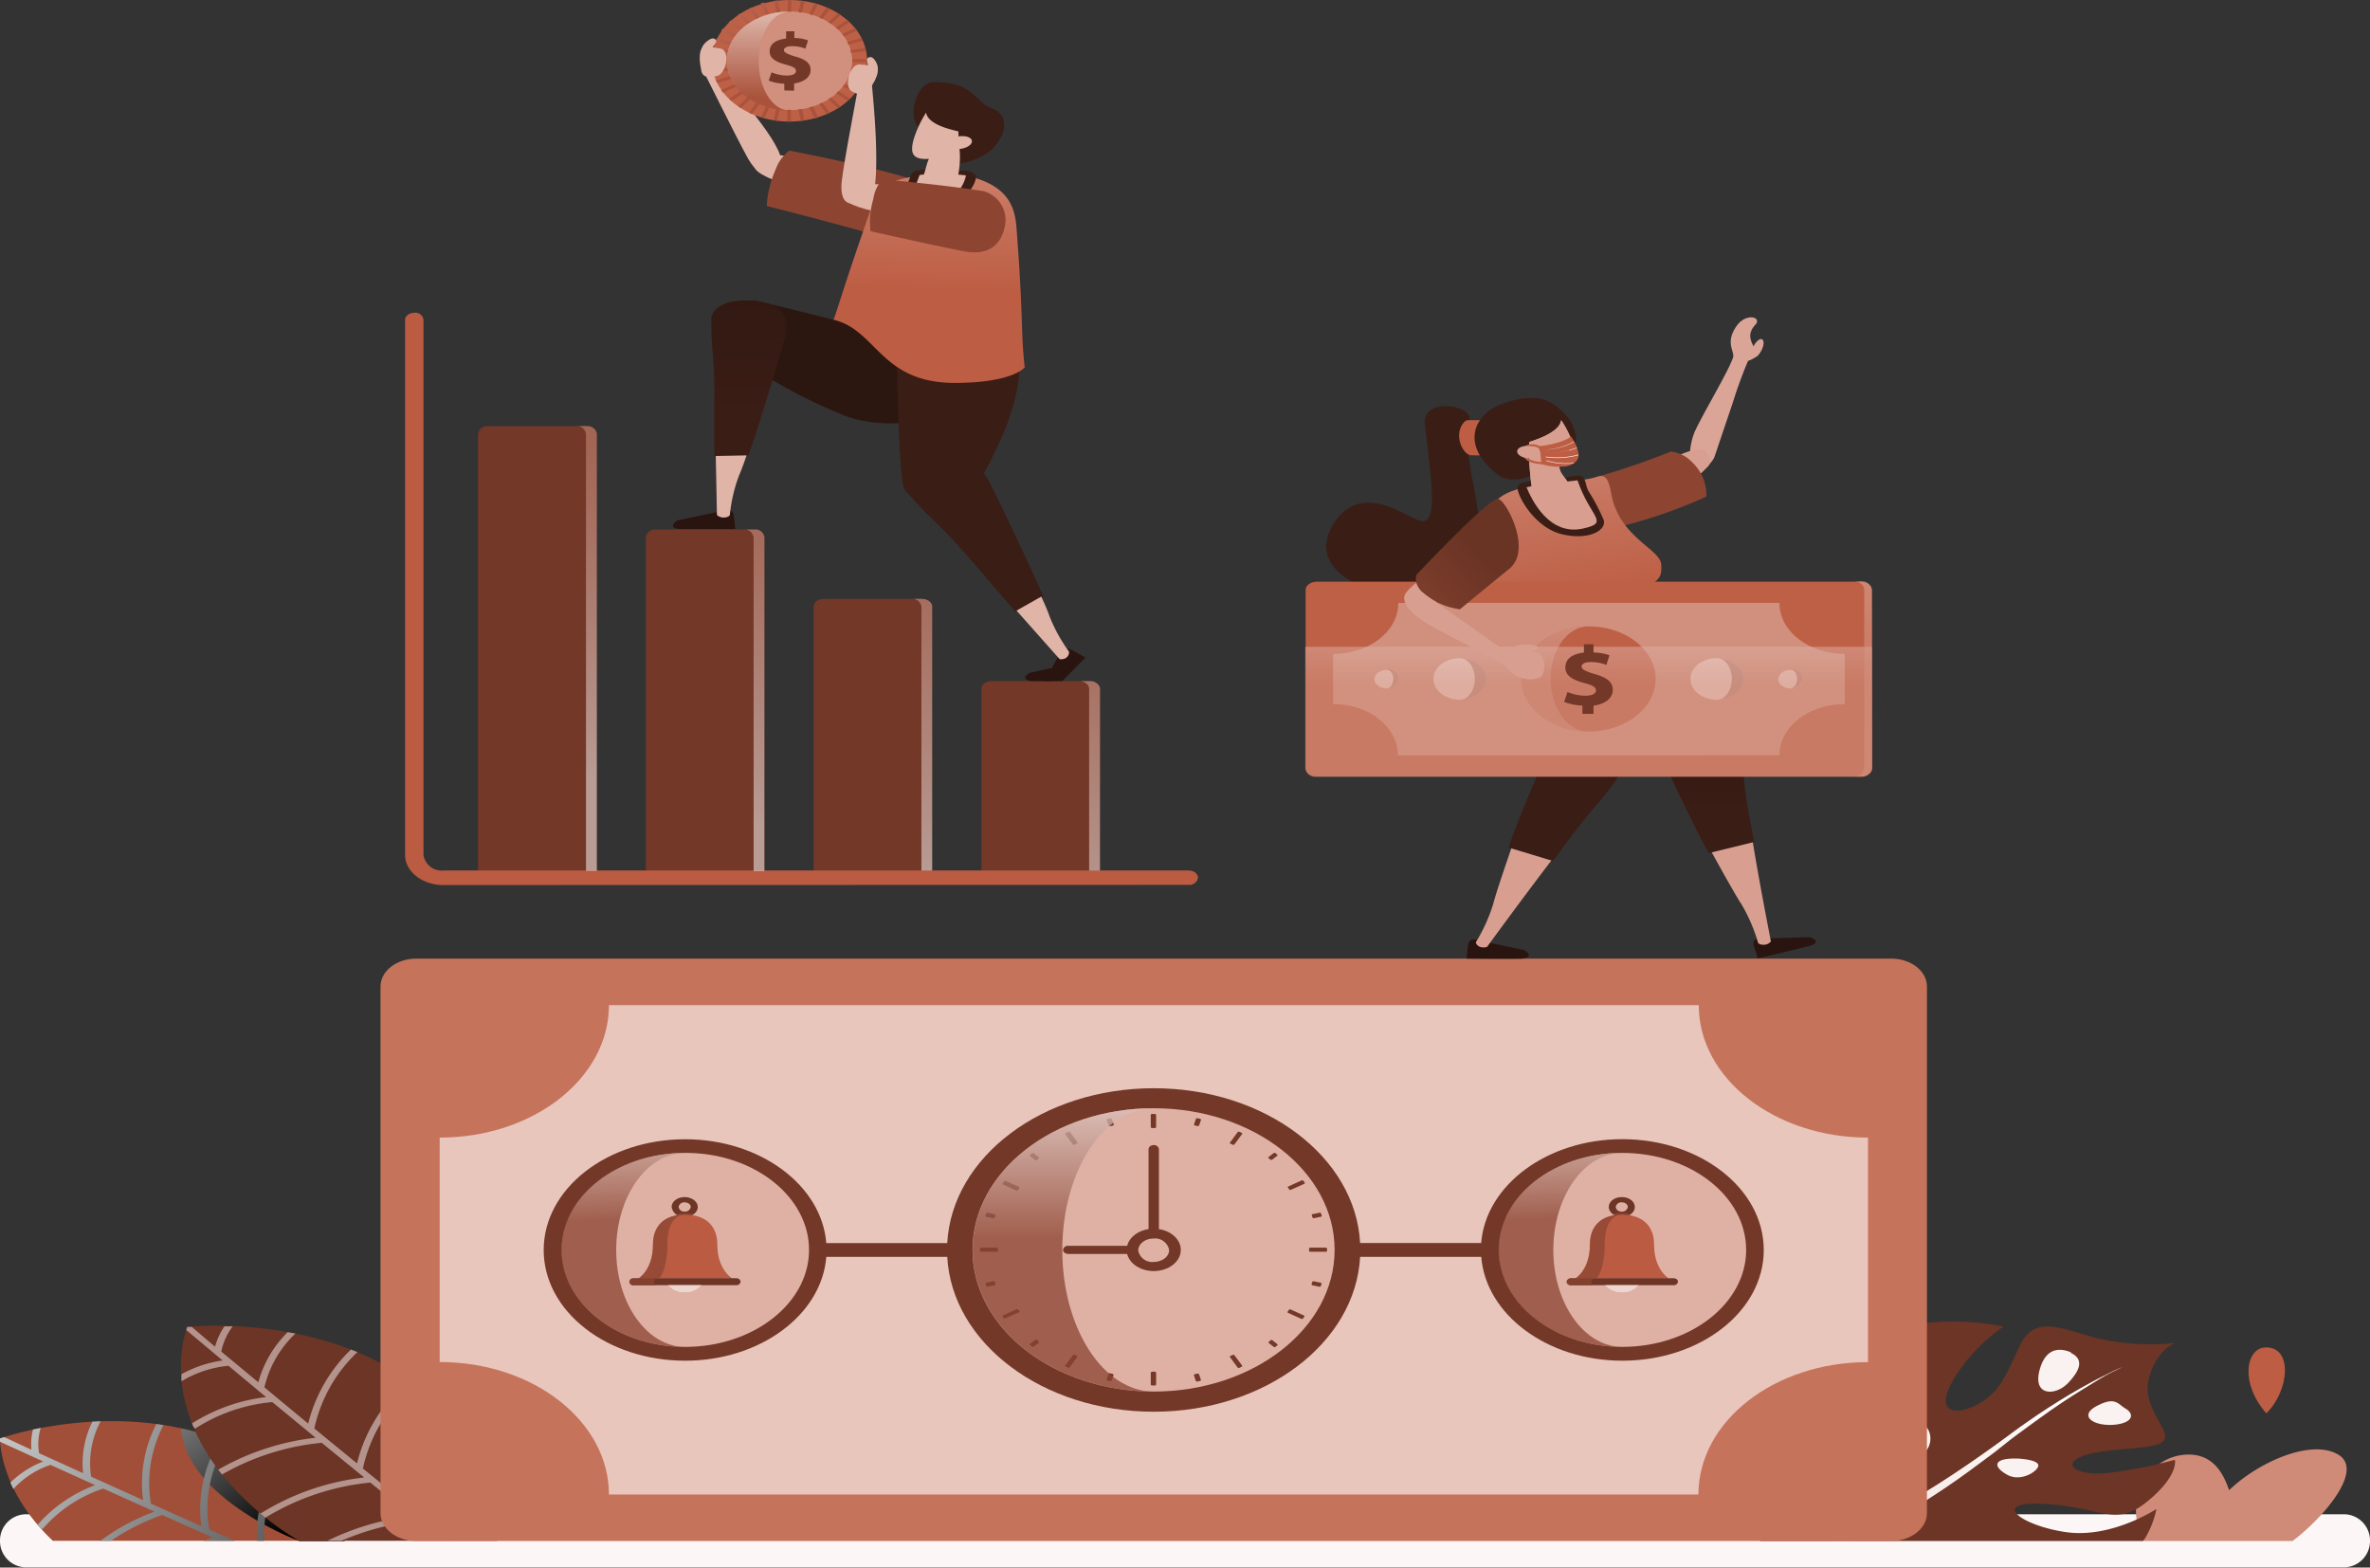 <svg id="SvgjsSvg1001" xmlns="http://www.w3.org/2000/svg" xmlns:xlink="http://www.w3.org/1999/xlink" viewBox="0 0 288 190.49"><rect x="0" y="0" width="288" height="190.49" fill="#333333" stroke="none"/><defs><clipPath id="clip-path"><polygon points="-0.11 48.64 -0.23 48.64 -0.11 48.53 -0.11 48.64" fill="none" clip-path="url(#clip-path-7)"/></clipPath><linearGradient id="linear-gradient" x1="4593.12" y1="3485.27" x2="4656.05" y2="3561.35" gradientTransform="translate(-438.87 -202.25) scale(0.11)" gradientUnits="userSpaceOnUse"><stop offset="0" stop-color="#fff"/><stop offset="1"/></linearGradient><linearGradient id="linear-gradient-2" x1="4591.41" y1="3483.84" x2="4656.89" y2="3563.01" xlink:href="#linear-gradient"/><linearGradient id="linear-gradient-3" x1="4590.12" y1="3486.3" x2="4653.8" y2="3563.3" xlink:href="#linear-gradient"/><linearGradient id="linear-gradient-4" x1="5597.48" y1="3485.27" x2="5660.4" y2="3561.34" xlink:href="#linear-gradient"/><linearGradient id="linear-gradient-5" x1="5595.71" y1="3483.86" x2="5661.21" y2="3563.04" xlink:href="#linear-gradient"/><linearGradient id="linear-gradient-6" x1="5594.46" y1="3486.29" x2="5658.15" y2="3563.29" xlink:href="#linear-gradient"/><clipPath id="clip-path-7"><polygon points="0.11 48.87 0.23 48.87 0.11 48.98 0.11 48.87" fill="none"/></clipPath><linearGradient id="linear-gradient-7" x1="10414.2" y1="3591.55" x2="9884.2" y2="4120.35" gradientTransform="translate(-919.95 -202.25) scale(0.11)" gradientUnits="userSpaceOnUse"><stop offset="0" stop-color="#fff"/><stop offset="1" stop-color="#dfb1a5"/></linearGradient><linearGradient id="linear-gradient-8" x1="4071.87" y1="3702.73" x2="4281.5" y2="3992.45" xlink:href="#linear-gradient"/><linearGradient id="linear-gradient-9" x1="3875.8" y1="3716.33" x2="4542.08" y2="4136.11" xlink:href="#linear-gradient"/><linearGradient id="linear-gradient-10" x1="4698.53" y1="3156.05" x2="4795.95" y2="2812.51" gradientTransform="translate(-438.87 -202.25) scale(0.11)" gradientUnits="userSpaceOnUse"><stop offset="0" stop-color="#fff"/><stop offset="0.13" stop-color="#f8eeec"/><stop offset="0.72" stop-color="#ddac9f"/><stop offset="1" stop-color="#d39381"/></linearGradient><linearGradient id="linear-gradient-11" x1="5010.16" y1="3649.81" x2="5010.16" y2="3434.93" gradientTransform="translate(-438.87 -202.25) scale(0.11)" gradientUnits="userSpaceOnUse"><stop offset="0" stop-color="#8b4431"/><stop offset="1" stop-color="#fff"/></linearGradient><linearGradient id="linear-gradient-12" x1="4604.49" y1="3527.05" x2="4604.49" y2="3508.9" xlink:href="#linear-gradient-11"/><mask id="mask" x="-0.23" y="-0.23" width="86.97" height="150.26" maskUnits="userSpaceOnUse"><g transform="translate(0 -48.76)"><g id="y"><g clip-path="url(#clip-path)"><path d="M86.59,198.78c.11,0,.18-.12.15-.21a5.05,5.05,0,0,0-.24-.53.25.25,0,0,0-.29-.09h0a.16.16,0,0,0-.11.23,2.62,2.62,0,0,1,.22.48.23.23,0,0,0,.2.13Z" fill="url(#linear-gradient)"/></g></g></g></mask><linearGradient id="linear-gradient-13" x1="4593.12" y1="3485.27" x2="4656.05" y2="3561.35" gradientTransform="translate(-438.87 -202.25) scale(0.11)" gradientUnits="userSpaceOnUse"><stop offset="0" stop-color="#fff"/><stop offset="1" stop-color="#fff"/></linearGradient><mask id="mask-2" x="-0.23" y="-0.23" width="86.4" height="149.28" maskUnits="userSpaceOnUse"><g transform="translate(0 -48.76)"><g id="z"><g clip-path="url(#clip-path)"><path d="M86.13,197.54a2.93,2.93,0,0,0-1-.71.25.25,0,0,0-.29.06h0a.16.16,0,0,0,0,.21h0a2.51,2.51,0,0,1,.89.62.23.23,0,0,0,.18.06.18.18,0,0,0,.12,0,.14.14,0,0,0,.07-.19Z" fill="url(#linear-gradient-2)"/></g></g></g></mask><linearGradient id="linear-gradient-14" x1="4591.41" y1="3483.84" x2="4656.89" y2="3563.01" xlink:href="#linear-gradient-13"/><mask id="mask-3" x="-0.23" y="-0.23" width="87.13" height="150.91" maskUnits="userSpaceOnUse"><g transform="translate(0 -48.76)"><g id="B"><g clip-path="url(#clip-path)"><path d="M86.9,199.24l0-.11a.21.21,0,0,0-.24-.15h0c-.12,0-.2.1-.19.19s0,.08,0,.12a.23.23,0,0,0,.22.15h0c.12,0,.21-.1.19-.19Z" fill="url(#linear-gradient-3)"/></g></g></g></mask><linearGradient id="linear-gradient-15" x1="4590.12" y1="3486.3" x2="4653.8" y2="3563.3" xlink:href="#linear-gradient-13"/><linearGradient id="linear-gradient-16" x1="4575.15" y1="3602.83" x2="4575.15" y2="3532.17" xlink:href="#linear-gradient-11"/><linearGradient id="linear-gradient-17" x1="4604.93" y1="3591.16" x2="4604.93" y2="3597.21" xlink:href="#linear-gradient-11"/><linearGradient id="linear-gradient-18" x1="4543.59" y1="3634.5" x2="4537.26" y2="3468.15" xlink:href="#linear-gradient-11"/><linearGradient id="linear-gradient-19" x1="5608.84" y1="3527.05" x2="5608.84" y2="3508.9" xlink:href="#linear-gradient-11"/><mask id="mask-4" x="-0.23" y="-0.23" width="200.85" height="150.26" maskUnits="userSpaceOnUse"><g transform="translate(0 -48.76)"><g id="H"><g clip-path="url(#clip-path)"><path d="M200.47,198.78c.11,0,.18-.12.15-.21a5.05,5.05,0,0,0-.24-.53.25.25,0,0,0-.29-.09h0a.16.16,0,0,0-.11.23,2.62,2.62,0,0,1,.22.48.23.23,0,0,0,.21.13Z" fill="url(#linear-gradient-4)"/></g></g></g></mask><linearGradient id="linear-gradient-20" x1="5597.48" y1="3485.27" x2="5660.4" y2="3561.34" xlink:href="#linear-gradient-13"/><mask id="mask-5" x="-0.23" y="-0.23" width="200.28" height="149.27" maskUnits="userSpaceOnUse"><g transform="translate(0 -48.76)"><g id="J"><g clip-path="url(#clip-path)"><path d="M200,197.54a2.93,2.93,0,0,0-1-.71.24.24,0,0,0-.29,0v0a.16.16,0,0,0,0,.21h0a2.51,2.51,0,0,1,.89.62.24.24,0,0,0,.29,0h0a.14.14,0,0,0,.09-.19Z" fill="url(#linear-gradient-5)"/></g></g></g></mask><linearGradient id="linear-gradient-21" x1="5595.71" y1="3483.86" x2="5661.21" y2="3563.04" xlink:href="#linear-gradient-13"/><mask id="mask-6" x="-0.23" y="-0.23" width="201.01" height="150.91" maskUnits="userSpaceOnUse"><g transform="translate(0 -48.76)"><g id="L"><g clip-path="url(#clip-path)"><path d="M200.78,199.24s0-.08,0-.11a.21.21,0,0,0-.24-.15h0c-.12,0-.2.1-.19.19a.5.5,0,0,1,0,.12.23.23,0,0,0,.21.15h0c.12,0,.21-.1.19-.19Z" fill="url(#linear-gradient-6)"/></g></g></g></mask><linearGradient id="linear-gradient-22" x1="5594.46" y1="3486.29" x2="5658.15" y2="3563.29" xlink:href="#linear-gradient-13"/><linearGradient id="linear-gradient-23" x1="5579.5" y1="3602.83" x2="5579.5" y2="3532.17" xlink:href="#linear-gradient-11"/><linearGradient id="linear-gradient-24" x1="5609.21" y1="3591.16" x2="5609.21" y2="3597.21" xlink:href="#linear-gradient-11"/><linearGradient id="linear-gradient-25" x1="5547.92" y1="3634.5" x2="5541.59" y2="3468.15" xlink:href="#linear-gradient-11"/><linearGradient id="linear-gradient-26" x1="4684.12" y1="2389.41" x2="4811.34" y2="2435.16" gradientTransform="translate(-438.87 -202.25) scale(0.11)" gradientUnits="userSpaceOnUse"><stop offset="0" stop-color="#6a3425"/><stop offset="0.46" stop-color="#7b3c2b"/><stop offset="1" stop-color="#8d4532"/></linearGradient><linearGradient id="linear-gradient-27" x1="-1322.7" y1="-5996.01" x2="-1322.7" y2="-5693.35" gradientTransform="matrix(0.02, -0.11, -0.11, -0.02, -549.41, -164.24)" gradientUnits="userSpaceOnUse"><stop offset="0" stop-color="#2c1610"/><stop offset="1" stop-color="#3a1d15"/></linearGradient><linearGradient id="linear-gradient-28" x1="867.75" y1="2514.05" x2="867.75" y2="2733.85" gradientTransform="matrix(-0.11, 0, 0, 0.11, 189.4, -202.25)" xlink:href="#linear-gradient-27"/><linearGradient id="linear-gradient-29" x1="4869.22" y1="2425.9" x2="4865.81" y2="2597.89" gradientTransform="translate(-438.87 -202.25) scale(0.11)" gradientUnits="userSpaceOnUse"><stop offset="0" stop-color="#d08b78"/><stop offset="0.48" stop-color="#c6735d"/><stop offset="1" stop-color="#bd5e44"/></linearGradient><linearGradient id="linear-gradient-30" x1="4812.98" y1="2423.09" x2="4955.95" y2="2470.5" xlink:href="#linear-gradient-26"/><linearGradient id="linear-gradient-31" x1="5957.04" y1="2151.11" x2="6175.72" y2="2378.26" gradientTransform="translate(-593.47 -202.25) scale(0.11)" gradientUnits="userSpaceOnUse"><stop offset="0" stop-color="#fff"/><stop offset="0.26" stop-color="#ecd0c8"/><stop offset="1" stop-color="#aa533c"/></linearGradient><linearGradient id="linear-gradient-32" x1="6046.55" y1="2230.25" x2="6046.55" y2="2388.66" xlink:href="#linear-gradient-31"/><linearGradient id="linear-gradient-33" x1="5573.28" y1="2779.7" x2="5668.73" y2="2714.93" xlink:href="#linear-gradient-26"/><linearGradient id="linear-gradient-34" x1="5454.81" y1="2667.19" x2="5454.81" y2="2709.03" xlink:href="#linear-gradient-29"/><linearGradient id="linear-gradient-35" x1="5703.16" y1="3005.36" x2="5703.16" y2="3173.53" gradientTransform="translate(-438.87 -202.25) scale(0.11)" xlink:href="#linear-gradient-27"/><linearGradient id="linear-gradient-36" x1="5633.32" y1="3005.36" x2="5633.32" y2="3173.53" gradientTransform="translate(-438.87 -202.25) scale(0.11)" xlink:href="#linear-gradient-27"/><linearGradient id="linear-gradient-37" x1="5539.65" y1="2780.63" x2="5571.68" y2="2972.84" xlink:href="#linear-gradient-29"/><linearGradient id="linear-gradient-38" x1="5540.4" y1="2686.93" x2="5540.4" y2="2726.07" xlink:href="#linear-gradient-29"/><linearGradient id="linear-gradient-39" x1="5514.21" y1="2686.93" x2="5514.21" y2="2726.07" xlink:href="#linear-gradient-29"/><linearGradient id="linear-gradient-40" x1="14774.88" y1="2885.34" x2="14774.88" y2="3028.9" gradientTransform="translate(-1486.32 -202.25) scale(0.11)" xlink:href="#linear-gradient-10"/><linearGradient id="linear-gradient-41" x1="3676.82" y1="2919.31" x2="3676.82" y2="2975.91" gradientTransform="matrix(-0.11, 0, 0, 0.11, 627.15, -202.25)" gradientUnits="userSpaceOnUse"><stop offset="0" stop-color="#fff"/><stop offset="0.01" stop-color="#fefcfc"/><stop offset="0.49" stop-color="#d29180"/><stop offset="0.83" stop-color="#ad553d"/><stop offset="1" stop-color="#904632"/></linearGradient><linearGradient id="linear-gradient-42" x1="3952.31" y1="2919.31" x2="3952.31" y2="2975.91" xlink:href="#linear-gradient-41"/><linearGradient id="linear-gradient-43" x1="3605.88" y1="2931.33" x2="3605.88" y2="2957.16" xlink:href="#linear-gradient-41"/><linearGradient id="linear-gradient-44" x1="4038.64" y1="2931.33" x2="4038.64" y2="2957.16" xlink:href="#linear-gradient-41"/><linearGradient id="linear-gradient-45" x1="3828.58" y1="2912.48" x2="3828.58" y2="3038.55" gradientTransform="matrix(-0.11, 0, 0, 0.11, 627.15, -202.25)" xlink:href="#linear-gradient-10"/><linearGradient id="linear-gradient-46" x1="3534.86" y1="2690.53" x2="3534.86" y2="3016.76" gradientTransform="matrix(-0.11, 0, 0, 0.11, 627.15, -202.25)" xlink:href="#linear-gradient-10"/><linearGradient id="linear-gradient-47" x1="5510.39" y1="2760.76" x2="5395.74" y2="2856.94" xlink:href="#linear-gradient-26"/></defs><g id="SvgjsG1008"><path d="M288,236a3.19,3.19,0,0,0-3.12-3.23H3.12A3.19,3.19,0,0,0,0,236H0a3.19,3.19,0,0,0,3.12,3.22H284.88A3.19,3.19,0,0,0,288,236Z" transform="translate(0 -48.76)" fill="#fcf7f6"/><path d="M275.4,220.5c-3.21-3.62-2.5-7.86-.16-8C278.75,212.35,278.13,217.9,275.4,220.5Z" transform="translate(0 -48.76)" fill="#bd5d43"/><path d="M32.66,48.76" transform="translate(0 -48.76)" fill="#bd5d43"/><path d="M265.79,225.52c-4.83.15-7.71,5.61-5.44,10.11a4.11,4.11,0,0,0,.24.39h18c3.37-2.5,8.85-8.54,5.55-10.5s-9.78.95-13.26,4.33C270.13,227.63,268.81,225.43,265.79,225.52Z" transform="translate(0 -48.76)" fill="#d08b78"/><path d="M253.45,225.57c3.24-1,9.2-.54,9.61-1.95s-2.82-4-1.92-7.4,3.14-4.26,3.14-4.26a28.3,28.3,0,0,1-9.74-.66c-4.6-1.3-7.39-2.64-9.13,1.06s-2.39,5.54-5,7-5.41,1.22-3.09-2.85a21,21,0,0,1,6.16-6.55A31.2,31.2,0,0,0,231,210c-7.43,1.37-10.41,3.37-9.86,7.48s5.07,10.69,1.57,12.14-5.71-4.62-6-8a17,17,0,0,1,.39-5.78,11,11,0,0,0-8.8,8.75c-1.27,5.74,1.07,9.36,5.65,11.43h46.51a11.4,11.4,0,0,0,1.59-3.89s-5.46,3.61-11,2.81-9.41-3.81-2.54-3.43,8.5,2.9,12.4-.27,3.38-5.09,3.38-5.09a55.4,55.4,0,0,1-8.06,1.59C252.22,228.17,250.21,226.61,253.45,225.57Z" transform="translate(0 -48.76)" fill="#6c3526"/><path d="M211.57,227.31c-2.07.89,1.75,4.61,3.46,3.62S213.86,226.32,211.57,227.31Zm12.89,5.19c1.5,2,5.63-.91,4.21-2.05C227,229.1,223,230.51,224.46,232.5Zm6.39-17.63c-1,.14-3.21.56-3,3s3.66,1.84,4.16-.23A2.3,2.3,0,0,0,230.85,214.87Zm1.73,6.61c-3-.15-3.93,4.38-.65,4.48S235.47,221.63,232.58,221.48Zm24.06.43c2.43-.12,2.91-1.25,1.62-2-.93-.57-1.24-1.46-3.44-.31S254.21,222,256.64,221.91ZM245.15,226c-3.13-.08-2.92,1.07-1.18,2s4-.66,3.7-1.29S245.15,226,245.15,226Zm6.48-12.89h.08c-.84-.35-3-1.07-3.86,2.13s1.94,3.18,3.47,1.57S253.23,213.91,251.63,213.15Z" transform="translate(0 -48.76)" fill="#faf2f0"/><path d="M252.92,217.7c-1.5.91-3.2,2.05-5,3.35-.9.64-1.81,1.33-2.74,2s-1.88,1.48-2.86,2.23c-2,1.49-4,3-6.1,4.4s-4.19,2.73-6.21,3.89c-1.6.9-3.14,1.71-4.57,2.4h-2.84l1-.44c1.69-.74,3.63-1.67,5.66-2.76s4.17-2.35,6.28-3.69,4.23-2.79,6.24-4.22c1-.72,2-1.44,2.95-2.15s1.92-1.36,2.84-2c1.86-1.25,3.63-2.34,5.17-3.21s2.85-1.54,3.79-2,1.48-.64,1.48-.64-.54.23-1.45.68S254.41,216.78,252.92,217.7Z" transform="translate(0 -48.76)" fill="url(#linear-gradient-7)"/><path d="M41.88,236c-2-3.62-5.88-8-13.52-11.62C14.57,218.31,0,223.56,0,223.56S-.18,229.75,6.42,236Z" transform="translate(0 -48.76)" fill="#a14f38"/><path d="M28.36,224.4A33.16,33.16,0,0,0,22,222.34c.22,2.89,2.11,7,9.35,11.26a37.37,37.37,0,0,0,5,2.42h5.55C39.89,232.4,36,228,28.36,224.4Z" transform="translate(0 -48.76)" fill="url(#linear-gradient-8)"/><path d="M39.61,232.69a12.4,12.4,0,0,0-1.3,3.33h.9a12,12,0,0,1,1-2.61C40,233.17,39.81,232.93,39.61,232.69Zm-12.08-8.64-.78-.31a15.78,15.78,0,0,0-2.28,10.47l-6.13-2.73a15.19,15.19,0,0,1,1.53-9.54l-.87-.13a15.68,15.68,0,0,0-1.61,9.24l-6.32-2.85a10.9,10.9,0,0,1,1.16-6.73l-1,.05a11.37,11.37,0,0,0-1.13,6.26l-5.35-2.43a6.66,6.66,0,0,1,.2-3.07l-.94.19a7,7,0,0,0-.19,2.46L.5,223.39l-.5.16s0,.15,0,.41l5.26,2.4a11.52,11.52,0,0,0-4,2.57c.12.25.23.51.36.77a10.79,10.79,0,0,1,4.52-2.93l5.43,2.46a17.28,17.28,0,0,0-7,4.82c.1.13.21.25.32.38l.28.14a16.61,16.61,0,0,1,7.38-4.92l6.23,2.8A25.88,25.88,0,0,0,12.2,236h1.29a26,26,0,0,1,6.23-3.14c2,.9,4.06,1.82,6.11,2.72-.3.11-.68.25-1.08.42h3.82l-3.14-1.38A15.1,15.1,0,0,1,27.53,224.05Zm5.85,3.15A15.84,15.84,0,0,0,31.23,236h.88a15.37,15.37,0,0,1,2-8.34l-.68-.46Z" transform="translate(0 -48.76)" fill="url(#linear-gradient-9)"/><path d="M36.33,236H60.41c.23-4.23-1-11.27-9.35-18.43C39.5,208.18,22.76,210,22.76,210s-4.61,11.08,8.6,22.42A34.16,34.16,0,0,0,36.33,236Z" transform="translate(0 -48.76)" fill="#6c3526"/><path d="M22.06,216.61a13.36,13.36,0,0,1,5.71-1.88l4.56,3.8a21.53,21.53,0,0,0-9,3.2l.18.44.21.19a20.73,20.73,0,0,1,9.37-3.22l5.26,4.33a30.65,30.65,0,0,0-11.83,3.88l.46.59a30,30,0,0,1,12.12-3.85c1.7,1.39,3.43,2.81,5.16,4.21a30.14,30.14,0,0,0-12.6,4.38c.19.17.39.34.6.5A30,30,0,0,1,45,228.92c1.71,1.39,3.41,2.76,5.06,4.07a31,31,0,0,0-10.26,3H41.5a31,31,0,0,1,9.31-2.42l3,2.42h1.8a14.33,14.33,0,0,1,3.86-6.57l-.28-.81a14.82,14.82,0,0,0-4.41,7.17c-1.55-1.22-3.21-2.53-4.92-3.9a18.16,18.16,0,0,1,5.65-9.69l-.48-.59a18.83,18.83,0,0,0-5.93,9.67l-5-4.06A18.18,18.18,0,0,1,50.35,217l-.63-.46a18.88,18.88,0,0,0-6.34,10.05l-5.18-4.24a18,18,0,0,1,5.24-9.29l-.79-.31a18.78,18.78,0,0,0-5.2,9l-5.32-4.4a13.08,13.08,0,0,1,3.77-6.54l-.94-.17a13.59,13.59,0,0,0-3.57,6.09L26.89,213a7.72,7.72,0,0,1,1.38-3.06l-1,0a8.41,8.41,0,0,0-1.14,2.47L23.3,210l-.54,0s-.05.13-.13.38l4.42,3.7a14.48,14.48,0,0,0-5,1.67A7.67,7.67,0,0,0,22.06,216.61Z" transform="translate(0 -48.76)" fill="#faf2f0" opacity="0.5" style="isolation:isolate"/><path d="M91.69,113.1h-12a1.11,1.11,0,0,0-1.21,1v40.51H92.9V114.05A1.11,1.11,0,0,0,91.69,113.1ZM71.3,100.55h-12a1.11,1.11,0,0,0-1.21,1v53.06H72.51V101.5C72.52,101,72,100.56,71.3,100.55Zm62.38,31.92a1.11,1.11,0,0,0-1.21-.94h-12c-.69,0-1.22.43-1.21.94v22.09h14.39Zm-21.6-10.93h-12c-.68,0-1.22.43-1.21.94v32.08h14.39V122.48C113.3,122,112.76,121.55,112.08,121.54Z" transform="translate(0 -48.76)" fill="#733828"/><path d="M53.89,156.31c-2.57,0-4.67-1.64-4.67-3.66v-65c0-.47.46-.86,1.08-.88a1,1,0,0,1,1.16.81v65.05a2.22,2.22,0,0,0,2.43,1.91h90.54c.63,0,1.15.39,1.15.87a1.05,1.05,0,0,1-1.15.88Z" transform="translate(0 -48.76)" fill="#ba5b42"/><path d="M32.66,48.76" transform="translate(0 -48.76)" fill="#ba5b42"/><path d="M91.69,113.1H90.37a1.11,1.11,0,0,1,1.21,1v40.51h1.31V114.05A1.1,1.1,0,0,0,91.69,113.1Zm40.78,18.43h-1.33c.68,0,1.22.43,1.21.94v22.09h1.32V132.47C133.68,132,133.14,131.54,132.47,131.53Zm-61.17-31H70a1.11,1.11,0,0,1,1.21,1v53.06h1.32V101.5A1.11,1.11,0,0,0,71.3,100.55Zm40.78,21h-1.32a1.11,1.11,0,0,1,1.21.94v32.08h1.31V122.48C113.29,122,112.75,121.55,112.08,121.54Z" transform="translate(0 -48.76)" opacity="0.5" fill="url(#linear-gradient-10)" style="isolation:isolate"/><path d="M234.16,232.63c0,1.86-1.95,3.39-4.32,3.39H50.56c-2.38,0-4.32-1.53-4.32-3.39v-64c0-1.86,1.94-3.38,4.32-3.38H229.84c2.38,0,4.32,1.52,4.32,3.38Z" transform="translate(0 -48.76)" fill="#c6735c"/><path d="M227,214.28V187c-11.36,0-20.57-7.21-20.57-16.1H74c0,8.9-9.21,16.1-20.57,16.1v27.27c11.36,0,20.57,7.21,20.57,16.1H206.39C206.39,221.49,215.6,214.28,227,214.28Z" transform="translate(0 -48.76)" fill="#e8c6bc"/><path d="M197.14,187.19c-9.12,0-16.6,5.59-17.15,12.62H165.28C164.72,189.34,153.71,181,140.2,181s-24.53,8.35-25.09,18.82h-14.7c-.55-7-8-12.62-17.15-12.62-9.48,0-17.19,6-17.19,13.46s7.71,13.45,17.19,13.45c9.12,0,16.6-5.59,17.15-12.62h14.7c.56,10.47,11.58,18.82,25.09,18.82s24.52-8.35,25.08-18.82H180c.55,7,8,12.62,17.15,12.62,9.47,0,17.18-6,17.18-13.45S206.61,187.19,197.14,187.19Z" transform="translate(0 -48.76)" fill="#733828"/><path d="M162.18,200.65c0-9.51-9.84-17.22-22-17.22s-22,7.71-22,17.22,9.85,17.21,22,17.21S162.18,210.15,162.18,200.65Z" transform="translate(0 -48.76)" fill="#dfb1a5"/><path d="M140.36,215.45H140a.15.15,0,0,0-.16.13V217c0,.07.07.12.16.12h.33a.14.14,0,0,0,.16-.12v-1.46A.15.15,0,0,0,140.36,215.45Zm0-31.32H140a.14.14,0,0,0-.16.12v1.46c0,.07.07.12.16.13h.33a.15.15,0,0,0,.16-.13v-1.46a.14.14,0,0,0-.16-.12Zm5.35,31.64a.18.18,0,0,0-.2-.09h0l-.31.07c-.08,0-.14.09-.11.15l.22.65a.16.16,0,0,0,.19.09h0l.31-.07c.09,0,.14-.09.12-.15Zm4.31-2.31a.18.18,0,0,0-.2-.06h0l-.28.12a.12.12,0,0,0-.08.15l0,0,.93,1.26a.19.19,0,0,0,.21.05h0l.28-.13a.11.11,0,0,0,.07-.14v0Zm-20-27.14a.18.18,0,0,0-.22,0h0l-.28.12a.12.12,0,0,0-.07.15s0,0,0,0l.93,1.26a.17.17,0,0,0,.2,0h0l.29-.12a.12.12,0,0,0,.07-.15s0,0,0,0Zm5.09-1.57a.18.18,0,0,0-.2-.09h0l-.31.06c-.08,0-.14.09-.11.16l.22.64a.18.18,0,0,0,.2.09h0l.31-.07c.09,0,.14-.08.12-.15ZM123.84,193l-1.61-.73a.19.19,0,0,0-.21.05h0l-.17.21a.12.12,0,0,0,0,.16l0,0,1.61.72a.2.2,0,0,0,.22,0h0l.16-.22a.11.11,0,0,0,0-.16l0,0Zm1.79-4.08a.2.2,0,0,0-.23,0h0l-.22.17a.11.11,0,0,0,0,.16l0,0,.6.47a.18.18,0,0,0,.22,0h0l.23-.17a.11.11,0,0,0,0-.16s0,0,0,0Zm29,22.71a.2.2,0,0,0-.23,0h0l-.22.18a.11.11,0,0,0,0,.15l0,0,.59.46a.2.2,0,0,0,.23,0h0l.22-.17a.1.1,0,0,0,0-.15l0,0Zm3.85-3-1.61-.73a.22.22,0,0,0-.22,0h0l-.16.22a.12.12,0,0,0,0,.16h0l1.61.73a.2.2,0,0,0,.22,0h0l.16-.22a.11.11,0,0,0,0-.16h0Zm2-4-.82-.17a.18.18,0,0,0-.2.09h0l-.08.24c0,.07,0,.14.11.16l.82.17a.17.17,0,0,0,.2-.09h0l.08-.24a.12.12,0,0,0-.12-.15h0Zm-40.62-8,.82.17a.18.18,0,0,0,.2-.09h0l.08-.24a.13.13,0,0,0-.11-.16l-.82-.17a.18.18,0,0,0-.2.09h0l-.09.25a.13.13,0,0,0,.11.15Zm41.25,3.74h-1.87a.15.15,0,0,0-.16.12v.26c0,.07.07.12.16.12h1.86c.09,0,.17,0,.16-.12h0v-.26a.15.15,0,0,0-.16-.12Zm-40,0h-1.86a.15.15,0,0,0-.16.12v.26c0,.07.07.12.16.12h1.85c.09,0,.17,0,.17-.12h0v-.26a.16.16,0,0,0-.17-.12Zm-.21,4.17a.16.16,0,0,0-.2-.09h0l-.82.17c-.09,0-.14.09-.11.15l.08.25a.18.18,0,0,0,.2.09h0l.82-.17a.13.13,0,0,0,.11-.16Zm2.82,3.38a.17.17,0,0,0-.21-.06h0l-1.61.73a.11.11,0,0,0-.07.14s0,0,0,0l.17.22a.17.17,0,0,0,.21,0h0l1.61-.72a.12.12,0,0,0,.08-.15l0,0Zm35.77-11.22a.16.16,0,0,0,.19.09h0l.82-.17c.09,0,.14-.09.12-.15l-.09-.25a.16.16,0,0,0-.19-.09h0l-.82.17c-.09,0-.14.09-.11.16Zm-1.1-4.45a.19.19,0,0,0-.21-.05h0l-1.61.73a.11.11,0,0,0-.07.14v0l.16.22a.19.19,0,0,0,.2.06h0l1.62-.73a.11.11,0,0,0,.07-.14s0,0,0,0Zm-4-2.58a.18.18,0,0,0,.22,0h0l.6-.47a.1.1,0,0,0,0-.14l0,0-.23-.17a.18.18,0,0,0-.22,0h0l-.6.47a.11.11,0,0,0,0,.16l0,0Zm-4.89-1.94.28.12a.17.17,0,0,0,.21,0h0l.93-1.26a.12.12,0,0,0,0-.16l0,0-.28-.12a.19.19,0,0,0-.22,0h0l-.93,1.26a.11.11,0,0,0,0,.16l0,0ZM126,211.58a.18.18,0,0,0-.22,0h0l-.6.47a.11.11,0,0,0,0,.16l0,0,.22.18a.2.2,0,0,0,.23,0h0l.6-.47a.11.11,0,0,0,0-.16l0,0Zm4.89,1.94-.28-.12a.18.18,0,0,0-.21,0v0l-.93,1.26a.11.11,0,0,0,0,.15l0,0,.28.13a.2.2,0,0,0,.22,0h0l.93-1.26a.11.11,0,0,0,0-.15l0,0Zm14.94-28.81-.31-.06a.17.17,0,0,0-.2.09h0l-.22.64c0,.06,0,.13.11.15l.32.07a.17.17,0,0,0,.19-.09h0l.22-.64c0-.07,0-.14-.13-.15Zm-10.63,31-.31-.07a.18.18,0,0,0-.2.09l-.22.64c0,.07,0,.14.11.16l.31.07a.18.18,0,0,0,.2-.09h0l.22-.64a.14.14,0,0,0-.12-.16Z" transform="translate(0 -48.76)" fill="#733828"/><path d="M140.2,183.43c-12.14,0-22,7.71-22,17.22s9.85,17.21,22,17.21c-6.14,0-11.11-7.71-11.11-17.21S134.06,183.43,140.2,183.43Z" transform="translate(0 -48.76)" opacity="0.75" fill="url(#linear-gradient-11)" style="isolation:isolate"/><path d="M140.2,201.14H129.83c-.36,0-.65-.22-.65-.49a.59.59,0,0,1,.65-.5h9.74V188.41c0-.26.25-.48.6-.5a.6.6,0,0,1,.66.46v12.28c0,.26-.28.48-.63.49Z" transform="translate(0 -48.76)" fill="#733828"/><path d="M143.49,200.65c0-1.43-1.48-2.58-3.29-2.58s-3.29,1.15-3.29,2.58,1.48,2.57,3.29,2.57S143.49,202.07,143.49,200.65Z" transform="translate(0 -48.76)" fill="#733828"/><path d="M142.07,200.65a1.73,1.73,0,0,0-1.93-1.38c-1,0-1.85.68-1.82,1.47a1.73,1.73,0,0,0,1.88,1.37C141.25,202.1,142.09,201.44,142.07,200.65Zm-43.76,0c0-6.51-6.73-11.79-15-11.79s-15.05,5.28-15.05,11.79S75,212.43,83.26,212.43,98.31,207.16,98.31,200.65Z" transform="translate(0 -48.76)" fill="#dfb1a5"/><path d="M83.19,194.23c-.88,0-1.58.55-1.57,1.21a1.44,1.44,0,0,0,1.6,1.19c.88,0,1.57-.54,1.57-1.2S84.07,194.23,83.19,194.23Zm0,1.76a.65.65,0,0,1-.72-.57.67.67,0,0,1,.74-.55c.41,0,.73.26.73.56a.68.68,0,0,1-.74.56Z" transform="translate(0 -48.76)" fill="#6c3526"/><path d="M83,196.63h.2a1.93,1.93,0,0,0,1.09-.34,3.67,3.67,0,0,0-2.2,0A1.94,1.94,0,0,0,83,196.63Z" transform="translate(0 -48.76)" opacity="0.75" fill="url(#linear-gradient-12)" style="isolation:isolate"/><path d="M87.17,200c0-2.33-1.48-3.63-3.91-3.63s-3.91,1.3-3.91,3.63c0,3.13-1.79,4.13-1.79,4.13H89S87.17,203.09,87.17,200Z" transform="translate(0 -48.76)" fill="#ba5b42"/><g mask="url(#mask)"><path d="M86.59,198.78c.11,0,.18-.12.15-.21a5.05,5.05,0,0,0-.24-.53.25.25,0,0,0-.29-.09h0a.16.16,0,0,0-.11.23,2.62,2.62,0,0,1,.22.48.23.23,0,0,0,.2.13Z" transform="translate(0 -48.76)" fill="url(#linear-gradient-13)"/></g><g mask="url(#mask-2)"><path d="M86.13,197.54a2.93,2.93,0,0,0-1-.71.25.25,0,0,0-.29.06h0a.16.16,0,0,0,0,.21h0a2.51,2.51,0,0,1,.89.62.23.23,0,0,0,.18.06.18.18,0,0,0,.12,0,.14.14,0,0,0,.07-.19Z" transform="translate(0 -48.76)" fill="url(#linear-gradient-14)"/></g><g mask="url(#mask-3)"><path d="M86.9,199.24l0-.11a.21.21,0,0,0-.24-.15h0c-.12,0-.2.1-.19.19s0,.08,0,.12a.23.23,0,0,0,.22.15h0c.12,0,.21-.1.19-.19Z" transform="translate(0 -48.76)" fill="url(#linear-gradient-15)"/></g><path d="M90,204.51a.49.49,0,0,1-.54.42H77c-.3,0-.54-.21-.52-.44a.48.48,0,0,1,.52-.4H89.49A.49.49,0,0,1,90,204.51Z" transform="translate(0 -48.76)" fill="#6c3526"/><path d="M79.35,200c0,3.13-1.79,4.13-1.79,4.13H77c-.3,0-.54.21-.52.44a.48.48,0,0,0,.52.4h2.79c-.16,0-.3-.19-.3-.42s.14-.42.3-.42h.3s1-1,1-4.13c0-2.33.81-3.63,2.15-3.63C80.82,196.33,79.35,197.63,79.35,200Z" transform="translate(0 -48.76)" opacity="0.75" fill="url(#linear-gradient-16)" style="isolation:isolate"/><path d="M83.26,205.84a2.54,2.54,0,0,0,2-.91h-4.1A2.54,2.54,0,0,0,83.26,205.84Z" transform="translate(0 -48.76)" fill="#ba5b42"/><path d="M83.26,205.84a2.54,2.54,0,0,0,2-.91h-4.1A2.54,2.54,0,0,0,83.26,205.84Z" transform="translate(0 -48.76)" opacity="0.75" fill="url(#linear-gradient-17)" style="isolation:isolate"/><path d="M74.88,200.65c0-6.51,3.75-11.79,8.38-11.79-8.31,0-15.05,5.28-15.05,11.79S75,212.43,83.26,212.43C78.63,212.43,74.88,207.16,74.88,200.65Z" transform="translate(0 -48.76)" opacity="0.75" fill="url(#linear-gradient-18)" style="isolation:isolate"/><path d="M212.19,200.65c0-6.51-6.73-11.79-15.05-11.79s-15,5.28-15,11.79,6.73,11.78,15,11.78S212.19,207.16,212.19,200.65Z" transform="translate(0 -48.76)" fill="#dfb1a5"/><path d="M197.06,194.23c-.87,0-1.57.55-1.56,1.21s.72,1.2,1.6,1.19,1.57-.54,1.56-1.2S198,194.23,197.06,194.23Zm0,1.76a.66.66,0,0,1-.72-.57.68.68,0,0,1,.75-.55c.41,0,.72.26.72.56a.68.68,0,0,1-.74.56Z" transform="translate(0 -48.76)" fill="#6c3526"/><path d="M196.89,196.63h.2a1.93,1.93,0,0,0,1.1-.34,3.67,3.67,0,0,0-2.2,0A1.94,1.94,0,0,0,196.89,196.63Z" transform="translate(0 -48.76)" opacity="0.75" fill="url(#linear-gradient-19)" style="isolation:isolate"/><path d="M201,200c0-2.33-1.46-3.63-3.9-3.63s-3.91,1.3-3.91,3.63c0,3.13-1.8,4.13-1.8,4.13h11.42S201,203.09,201,200Z" transform="translate(0 -48.76)" fill="#ba5b42"/><g mask="url(#mask-4)"><path d="M200.47,198.78c.11,0,.18-.12.15-.21a5.05,5.05,0,0,0-.24-.53.25.25,0,0,0-.29-.09h0a.16.16,0,0,0-.11.23,2.62,2.62,0,0,1,.22.48.23.23,0,0,0,.21.13Z" transform="translate(0 -48.76)" fill="url(#linear-gradient-20)"/></g><g mask="url(#mask-5)"><path d="M200,197.54a2.93,2.93,0,0,0-1-.71.24.24,0,0,0-.29,0v0a.16.16,0,0,0,0,.21h0a2.51,2.51,0,0,1,.89.62.24.24,0,0,0,.29,0h0a.14.14,0,0,0,.09-.19Z" transform="translate(0 -48.76)" fill="url(#linear-gradient-21)"/></g><g mask="url(#mask-6)"><path d="M200.78,199.24s0-.08,0-.11a.21.21,0,0,0-.24-.15h0c-.12,0-.2.1-.19.19a.5.5,0,0,1,0,.12.23.23,0,0,0,.21.15h0c.12,0,.21-.1.19-.19Z" transform="translate(0 -48.76)" fill="url(#linear-gradient-22)"/></g><path d="M203.9,204.51a.48.48,0,0,1-.53.42H190.91c-.31,0-.54-.21-.53-.44a.5.5,0,0,1,.53-.4h12.46C203.67,204.09,203.91,204.28,203.9,204.51Z" transform="translate(0 -48.76)" fill="#6c3526"/><path d="M193.23,200c0,3.13-1.8,4.13-1.8,4.13h-.52c-.31,0-.54.21-.52.44a.48.48,0,0,0,.52.4h2.79c-.16,0-.3-.19-.3-.42s.14-.42.3-.42H194s1-1,1-4.13c0-2.33.8-3.63,2.15-3.63C194.7,196.33,193.23,197.63,193.23,200Z" transform="translate(0 -48.76)" opacity="0.75" fill="url(#linear-gradient-23)" style="isolation:isolate"/><path d="M197.14,205.84a2.5,2.5,0,0,0,2-.91h-4.1A2.56,2.56,0,0,0,197.14,205.84Z" transform="translate(0 -48.76)" fill="#ba5b42"/><path d="M197.14,205.84a2.5,2.5,0,0,0,2-.91h-4.1A2.56,2.56,0,0,0,197.14,205.84Z" transform="translate(0 -48.76)" opacity="0.75" fill="url(#linear-gradient-24)" style="isolation:isolate"/><path d="M188.76,200.65c0-6.51,3.75-11.79,8.38-11.79-8.32,0-15.06,5.28-15.06,11.79s6.74,11.78,15.06,11.78C192.51,212.43,188.76,207.16,188.76,200.65Z" transform="translate(0 -48.76)" opacity="0.75" fill="url(#linear-gradient-25)" style="isolation:isolate"/><path d="M98.08,68s-4.29-.56-5.6-.54c-.94,0-.82,1-.75,1.66S94.34,71,96.8,71.41C98.69,71.76,98.37,68.18,98.08,68Z" transform="translate(0 -48.76)" fill="#e1b4a8"/><path d="M110.26,70.38C106,69,95.91,67.06,95.91,67.06a5.05,5.05,0,0,0-1.67,2.33,12.63,12.63,0,0,0-1.07,4.4s7.27,1.84,11.68,3.09c2,.55,2.23.16,4.87-1.93C111.69,73.39,112.61,71.16,110.26,70.38Z" transform="translate(0 -48.76)" fill="url(#linear-gradient-26)"/><path d="M94.79,67.6c-1.1-3.29-7.5-9.72-7.75-11.31-.16-1-2.4-.54-1.84.55.44.85,4.26,8.56,5.44,10.71.84,1.65,1.76,2.5,2.73,2.51C94.06,70.07,94.82,67.88,94.79,67.6Z" transform="translate(0 -48.76)" fill="#e1b4a8"/><path d="M92.06,85.35a3.67,3.67,0,0,0-2.63,6.72,64.59,64.59,0,0,0,13.47,7.3c6,2.09,15.88.41,17.35-7C107.32,89.19,95.51,86.11,92.06,85.35Z" transform="translate(0 -48.76)" fill="url(#linear-gradient-27)"/><path d="M82.32,112s5.3-1.1,5.68-1.19,1.11-.3,1.2.79.15,1.44.15,1.44-6.15,0-6.81,0S81.35,112.63,82.32,112Z" transform="translate(0 -48.76)" fill="#29140f"/><path d="M91.91,85.35c-3.55-.4-5.46.76-5.48,2.27,0,3.43.26,3.45.37,7.6,0,2,0,5.6,0,9l4.13-.09c1.48-4.16,3.83-12.08,4.38-14C96,87.71,95.47,85.74,91.91,85.35Z" transform="translate(0 -48.76)" fill="url(#linear-gradient-28)"/><path d="M87.12,111.34a1.17,1.17,0,0,0,.79.31c.67,0,.78-.31.78-.31a18.82,18.82,0,0,1,1.14-4.86c.18-.4.5-1.21.89-2.38l-3.74.07C87.06,107.92,87.12,111.34,87.12,111.34Z" transform="translate(0 -48.76)" fill="#e1b4a8"/><path d="M128.84,128.08c.16-.33.39-.89,1.55-.26s1.52.86,1.52.86-1.58,1.56-2.84,2.85H127C127.61,130.24,128.75,128.29,128.84,128.08Z" transform="translate(0 -48.76)" fill="#29140f"/><path d="M127.57,131.53c-1.07,0-2,0-2.21,0-.67-.05-1.21-.42-.25-1,0,0,2.4-.56,3-.65Z" transform="translate(0 -48.76)" fill="#29140f"/><path d="M114.19,105.19c-3.23,1.23-4.94,2.22-3.88,3.48,2.41,2.86,3.63,3.55,6.68,7,1.43,1.59,4,4.66,6.4,7.41l3.38-1.87c-1.75-4.1-5.45-11.69-6.35-13.51C119.28,105.35,117.41,104,114.19,105.19Z" transform="translate(0 -48.76)" fill="#3a1d15"/><path d="M128.76,128.85a1.06,1.06,0,0,0,.86-.2c.41-.42.26-.74.26-.74a19.29,19.29,0,0,1-2.35-4.28c-.14-.41-.45-1.22-1-2.37l-3,1.7Z" transform="translate(0 -48.76)" fill="#e1b4a8"/><path d="M108.93,89.63s.13,14.24.8,18c.48,2.72,7.33,3.69,9.09.12s5.68-9.84,5-16.4C123.17,85.78,108.74,85.94,108.93,89.63Z" transform="translate(0 -48.76)" fill="#3a1d15"/><path d="M118.52,70.4c3.92,1.18,4.82,3.48,5,6,.9,11.7.47,12,1,17,0,0-1.42,1.89-8.51,1.89-9,0-9.46-6.42-14.72-7.68.53-1.31.91-3.11,4.71-13.94,1.13-3.2,4.23-3.65,8.83-3.58A12.59,12.59,0,0,1,118.52,70.4Z" transform="translate(0 -48.76)" fill="url(#linear-gradient-29)"/><path d="M110.72,70c-.46,1.27-2,4,2,4.16,4.64.15,6.07-3.52,5.86-4-.48-1-2.37-.61-3.55-.63S111.11,69,110.72,70Z" transform="translate(0 -48.76)" fill="#3a1d15"/><path d="M117.38,70.07,116.7,70a29,29,0,0,0-3.75-.07,9.87,9.87,0,0,0-1.21.1c-.24.83-1.58,3.08,1.39,3.24A3.93,3.93,0,0,0,117.38,70.07Z" transform="translate(0 -48.76)" fill="#e1b4a8"/><path d="M111.61,64.25c-1.36-1.48-.24-5.59,2-5.53,5,.13,4.69,2.42,7,3.24,1.16.42,2.15,1.85.7,4-1,1.52-2.43,2.18-4.61,2.7-.79.18-.16-2-1.86-3.21A6.25,6.25,0,0,0,111.61,64.25Z" transform="translate(0 -48.76)" fill="#3a1d15"/><path d="M116.47,69.9c.41-2.6,0-3.09,0-5.16,0-.07-3.69-.63-3.93-2.29A13,13,0,0,0,111,65.78c-.38,1.5-.21,2.43,1.88,2.28-.33.69-.42,1.56-.73,2.16-.61,1.22.34,1.81,1.12,2A2.55,2.55,0,0,0,116.47,69.9Z" transform="translate(0 -48.76)" fill="#e1b4a8"/><path d="M118.1,65.83c.1.42-.45.85-1.24,1s-1.12-.19-1.22-.6.07-.78.86-.9S118,65.42,118.1,65.83Zm-9.42,5.35s-4.36-.1-5.65,0c-.93.12-.63,1.11-.45,1.72s2.9,1.58,5.42,1.77C109.92,74.87,109,71.35,108.68,71.18Z" transform="translate(0 -48.76)" fill="#e1b4a8"/><path d="M119.54,72c-5.34-.86-12.32-1.43-12.32-1.43a4.44,4.44,0,0,0-1.09,2.36,9.8,9.8,0,0,0-.35,3.92s7.21,1.64,11.37,2.45c2,.4,4.27,0,4.93-2.9A3.64,3.64,0,0,0,119.54,72Z" transform="translate(0 -48.76)" fill="url(#linear-gradient-30)"/><path d="M105.37,56.14c0-4.08-4.22-7.38-9.44-7.38s-9.43,3.3-9.43,7.38,4.22,7.39,9.43,7.39S105.37,60.22,105.37,56.14Z" transform="translate(0 -48.76)" fill="#be6046"/><path d="M103.56,56.14c0-3.29-3.42-6-7.63-6s-7.62,2.67-7.62,6,3.42,6,7.62,6S103.56,59.44,103.56,56.14Z" transform="translate(0 -48.76)" fill="#fff" opacity="0.3" style="isolation:isolate"/><path d="M95.31,59.75v-.82a5.66,5.66,0,0,1-1.9-.38l.35-1a5,5,0,0,0,1.87.39c.65,0,1.1-.2,1.1-.55s-.36-.54-1.2-.77c-1.21-.31-2-.75-2-1.61s.62-1.38,2-1.57v-.88h1v.82a4.71,4.71,0,0,1,1.66.29l-.32,1a4.42,4.42,0,0,0-1.61-.3c-.74,0-1,.24-1,.49s.4.48,1.35.76c1.35.37,1.89.85,1.89,1.65s-.7,1.45-2,1.63v.88Z" transform="translate(0 -48.76)" fill="#733828"/><path d="M91,49.83l.92,1.24.38-.18-.91-1.23Zm.19,1.63L90,50.38l-.34.22,1.17,1.09Zm-2.9,4.68V56H86.5v.35h1.81A1.08,1.08,0,0,0,88.31,56.14Zm1.93-4-1.39-.92-.28.27,1.39.91a3.45,3.45,0,0,1,.28-.26Zm3.83-3.28.32,1.4.44-.06-.31-1.4-.44.06Zm-5.6,6-1.8-.25c0,.11,0,.23-.07.34l1.79.25C88.42,55.16,88.44,55.05,88.47,54.94Zm.38-1-1.7-.49-.15.33,1.71.49C88.75,54.16,88.8,54.05,88.85,53.94Zm.6-.93-1.58-.71-.22.3,1.57.71.23-.3Zm3-3.74.62,1.33.42-.11-.62-1.35-.42.12Zm10.14,4,1.58-.71-.23-.3-1.58.7a3.55,3.55,0,0,1,.23.31Zm.53,1,1.71-.48-.15-.33-1.72.48c.06.11.11.22.16.33Zm.3,1,1.8-.24c0-.12,0-.23-.08-.34l-1.8.24a1.4,1.4,0,0,1,.08.34Zm-1.56-2.83,1.38-.91a3.57,3.57,0,0,0-.28-.27l-1.39.91.29.27ZM97.79,48.9l-.44-.06L97,50.24l.44.06Zm-2.08-.14v1.42h.45V48.76Zm5.13,1.07-.38-.17-.91,1.23.39.17Zm.15,1.85,1.17-1.08-.34-.23-1.17,1.09.35.22Zm-2.66-1.2.42.12.62-1.34L99,49.14Zm3.29,9.63L103,61l.29-.26-1.39-.92-.29.27ZM99.55,61.4l.91,1.23.39-.18-.91-1.23-.38.18Zm1.11-.57,1.16,1.09.34-.23L101,60.6l-.34.22Zm-2.33,1L99,63.15l.42-.11-.62-1.34-.42.11ZM88.39,57l-1.8.25c0,.11,0,.23.08.34l1.8-.25c0-.11,0-.22-.08-.34Zm14,2.27L104,60l.23-.3L102.64,59l-.22.3Zm1-1.93,1.8.25c0-.11.06-.23.08-.34l-1.8-.25a1.86,1.86,0,0,1-.07.34Zm2-1.38h-1.81v.35h1.81V56ZM103,58.35l1.71.49c0-.12.11-.22.15-.33L103.16,58a2.41,2.41,0,0,1-.15.33Zm-6,3.7.31,1.4.44-.06L97.47,62l-.43.06Zm-1.33.06v1.42h.45V62.1H95.7ZM90,59.84l-1.4.91.29.27,1.39-.91L90,59.84ZM88.69,58,87,58.51l.15.33,1.71-.49c-.06-.11-.11-.22-.16-.33Zm2.17,2.58-1.17,1.08.34.23,1.17-1.09a4,4,0,0,1-.34-.23ZM89.21,59l-1.57.71c.07.11.15.21.22.31l1.58-.71L89.23,59ZM91,62.45l.38.18.91-1.23-.38-.18Zm3,.93.45.06.32-1.4a3.11,3.11,0,0,1-.44-.06ZM92.48,63l.42.12.62-1.34-.42-.11Z" transform="translate(0 -48.76)" fill="url(#linear-gradient-31)"/><path d="M95.93,50.18c-4.21,0-7.62,2.67-7.62,6s3.41,6,7.62,6c-2.06,0-3.74-2.67-3.74-6S93.87,50.18,95.93,50.18Z" transform="translate(0 -48.76)" fill="url(#linear-gradient-32)"/><path d="M85.35,54.45c.17-.41,1-1.15,1.41-1,.78.33-.3.77-.37,1.81,0,.66-1.3.94-1.3.94A4.22,4.22,0,0,1,85.35,54.45Z" transform="translate(0 -48.76)" fill="#e1b4a8"/><path d="M87.1,58c-1.31.27-1.83.06-1.92-.92a6.06,6.06,0,0,1-.11-1.86c.24-.78.06-1,2.51-.55C88.77,54.9,88.29,57.74,87.1,58ZM106,72.91c1.06-3.3.07-12.54-.13-14.71-.1-1-1.4-.05-1.59,1.12-.14.9-1.62,8.55-1.91,10.88-.29,1.77-.07,3,.83,3.24C104.46,73.84,105.57,74.14,106,72.91Z" transform="translate(0 -48.76)" fill="#e1b4a8"/><path d="M106.67,57c0-.44-.48-1.35-.91-1.3-.87.11,0,.81-.4,1.8-.24.64.83,1.23.83,1.23A4.39,4.39,0,0,0,106.67,57Z" transform="translate(0 -48.76)" fill="#e1b4a8"/><path d="M103.53,59.87c1.13.59,1.7.53,2.2-.37a6.89,6.89,0,0,0,.88-1.73c.1-.8.39-1-2.14-1.17C103.25,56.52,102.51,59.33,103.53,59.87Z" transform="translate(0 -48.76)" fill="#e1b4a8"/><path d="M213.58,92c.52-.5,1-1.69.55-2-.32-.21-.88.48-1,.77s-1,1.91-1,1.91A4.07,4.07,0,0,0,213.58,92Z" transform="translate(0 -48.76)" fill="#daa597"/><path d="M205.87,101.4c.64-1.64,4.25-7.62,4.73-9.21.22-.75-1-1.74.4-3.78,1.18-1.71,3.16-1.11,2.31-.19-2,2.15,1.71,3.41-.88,4.37a53,53,0,0,0-1.86,5.09l-2.25,6.66s-.74,1.65-2.2,1.21C204.93,105.19,205.39,102.63,205.87,101.4Z" transform="translate(0 -48.76)" fill="#daa597"/><path d="M204.69,108a26.68,26.68,0,0,0,2.93-2.63c.49-.61,0-1.76-.72-2s-3.34.68-5.13,2C200.4,106.36,204.33,108.06,204.69,108Z" transform="translate(0 -48.76)" fill="#d89f90"/><path d="M196.35,112.87a60,60,0,0,0,11-3.76,5.47,5.47,0,0,0-1.71-4.17,4.24,4.24,0,0,0-2.59-1.31,89.61,89.61,0,0,1-9.07,3.1c-1.23.34-4.57,2.27-3.95,4.23C190.82,113.41,192.77,113.73,196.35,112.87Z" transform="translate(0 -48.76)" fill="url(#linear-gradient-33)"/><path d="M178.55,99.78c.41-1.84-5.74-2.75-5.4.48.64,6,1.8,12.33-.53,11.8-1.6-.35-7.2-5-10.56.32-5,7.91,12.32,11.71,16.34,5.86C182,113,177.25,105.64,178.55,99.78Z" transform="translate(0 -48.76)" fill="#3a1d15"/><path d="M180.32,99.82l-2,0c-.34,0-1.12.89-1,2.13s.9,2.1,1.41,2.13,2,0,2,0a2.13,2.13,0,0,0,1.21-2.09A3.22,3.22,0,0,0,180.32,99.82Z" transform="translate(0 -48.76)" fill="url(#linear-gradient-34)"/><path d="M219.89,162.64s-5.48.18-5.88.18-1.17,0-.84,1,.41,1.41.41,1.41,5.89-1.39,6.51-1.59S221.05,163,219.89,162.64Z" transform="translate(0 -48.76)" fill="#29140f"/><path d="M215.2,163.16a1.14,1.14,0,0,1-.72.4c-.67.05-.84-.22-.84-.22a20.23,20.23,0,0,0-2-4.67c-.54-.79-2.08-3.52-3.72-6.5l5.07-1.12C213.82,156.16,215.2,163.16,215.2,163.16Z" transform="translate(0 -48.76)" fill="#d89f90"/><path d="M205.49,138c3.44-.81,5.54.11,5.85,1.6.7,3.39.4,3.44,1.09,7.56.16.95.46,2.58.75,3.91l-5.55,1.36c-2-3.69-4-8-4.61-9.32C201.87,140.83,202.05,138.83,205.49,138Z" transform="translate(0 -48.76)" fill="url(#linear-gradient-35)"/><path d="M200.62,124s9.32,11.66,10.55,15.09c1,2.65-3.73,5.18-7.78,3s-9.56-5.22-12.12-8.23-3.56-5.78-2.28-9S198.1,120.87,200.62,124Z" transform="translate(0 -48.76)" fill="url(#linear-gradient-36)"/><path d="M192.88,125.71s3.32,13.46,3.84,16.17-5.92,4.37-8.67,1.19-6.46-7.59-7.43-11.12-.61-6.41,2.08-9S192,122.08,192.88,125.71Z" transform="translate(0 -48.76)" fill="#3a1d15"/><path d="M185.24,164.22s-5.29-1.11-5.68-1.21-1.1-.31-1.2.79-.15,1.45-.15,1.45,6.15.06,6.82,0S186.21,164.81,185.24,164.22Z" transform="translate(0 -48.76)" fill="#29140f"/><path d="M180.71,163.82a1.38,1.38,0,0,1-.88,0c-.56-.29-.47-.58-.47-.58a20.6,20.6,0,0,0,2.1-4.65c.21-.89,1.17-3.77,2.25-6.9l4.85,1.59C185.19,157.67,180.71,163.82,180.71,163.82Z" transform="translate(0 -48.76)" fill="#d89f90"/><path d="M193.1,139.41c3.33,1,4.25,2.79,3.31,4.1-2.15,3-2.42,2.9-5.16,6.46-.63.82-1.69,2.24-2.52,3.42l-5.42-1.64c1.34-3.88,3.28-8.23,3.79-9.54C188,139.85,189.76,138.37,193.1,139.41Zm-1.83-36.36c.63-.94-.08-2.94-1-3.85-1.19-1.21-2.77-3.15-7.73-1.37-3.4,1.23-5.19,5-.57,8.58C184.67,108.5,190.14,104.74,191.27,103.05Z" transform="translate(0 -48.76)" fill="#3a1d15"/><path d="M195.79,108.73c-.28-1.59-.64-2.3-1.51-2.09a9.06,9.06,0,0,1-2.13.43c-1.36.08-4.32.55-5.59.72-4.39.6-5.71,2-6.59,5.73-1.63,7,.3,17.49.3,17.49s.78,1.32,12.57-.29c8.61-1.18,10.77-3.27,10.77-3.27s-3.55-3.73-4.61-7.09c2.92-.83,2.94-1.75,2.87-3C201.74,115.43,196.74,114.07,195.79,108.73Z" transform="translate(0 -48.76)" fill="url(#linear-gradient-37)"/><path d="M188.64,107.17c-1.93.29-4.24-.2-4.23.88s2.14,4.85,5.4,5.63,5.48-.49,5.06-1.75a23.41,23.41,0,0,0-1.85-3.51c-.51-1-.18-2-1.54-1.84S189.71,107,188.64,107.17Z" transform="translate(0 -48.76)" fill="#3a1d15"/><path d="M190.16,107.3c-1.35.12-2.34.34-3.6.51-.38,0-.73.1-1.06.16.61,1.46,2.73,6,6.94,5,3.21-.73.81-1.29-.74-5.84Z" transform="translate(0 -48.76)" fill="#d89f90"/><path d="M186.16,108.11a31.81,31.81,0,0,1-.34-5.62c0-.07,3.7-1,3.89-2.68a13.4,13.4,0,0,1,1.57,3.24c.4,1.47.26,2.38-1.8,2.26,0,.89.48,1.16.93,1.87a1.46,1.46,0,0,1-.72,2.25C189,109.71,186.55,110.47,186.16,108.11Z" transform="translate(0 -48.76)" fill="#d89f90"/><path d="M186.16,108.11a31.81,31.81,0,0,1-.34-5.62c0-.07,3.7-1,3.89-2.68a13.4,13.4,0,0,1,1.57,3.24c.4,1.47.26,2.38-1.8,2.26,0,.89.61,1.41,1.06,2.11.71,1.15-.17,1.72-.85,2S186.55,110.47,186.16,108.11Z" transform="translate(0 -48.76)" fill="#d89f90"/><path d="M186.88,103a3.14,3.14,0,0,1,.34,1.23c.06.61.1.93.1.93a7.4,7.4,0,0,0,3,.27c1.25-.26,1.64-1,1.47-1.69a4.52,4.52,0,0,0-.9-1.93S190,102.66,186.88,103Z" transform="translate(0 -48.76)" fill="url(#linear-gradient-38)"/><path d="M189.69,103.11a7.56,7.56,0,0,0,1.59-.64l0-.06a8.33,8.33,0,0,1-3.55,1s0,0,0,0,0,0,0,0A7.81,7.81,0,0,0,189.69,103.11Zm1,.41a9,9,0,0,0,.92-.31.25.25,0,0,0,0-.07,9.2,9.2,0,0,1-3.8.67.05.05,0,0,0-.05,0h0s0,0,0,0a9,9,0,0,0,2.91-.36Zm-2.84.8a9.84,9.84,0,0,0,3.95-.24V104a9.87,9.87,0,0,1-3.93.25,0,0,0,0,0-.05,0s0,0,0,0h0Zm.06.45a8.12,8.12,0,0,0,3.29.3l.1-.07a8.31,8.31,0,0,1-3.36-.29,0,0,0,0,0-.06,0h0s0,0,0,0h0Z" transform="translate(0 -48.76)" fill="#faf2f0"/><path d="M187.63,105.18c-1.83-.07-2.6-.54-2.55-1.56a.83.83,0,0,1,.48-.78h0a2,2,0,0,1,1.54.13l-.15.23a1.69,1.69,0,0,0-1.22-.14h0a.62.62,0,0,0-.33.57c0,.72.34,1.22,2.24,1.29Z" transform="translate(0 -48.76)" fill="url(#linear-gradient-39)"/><path d="M184.37,103.53c-.09.41.46.82,1.23.92s1.48-.14,1.56-.55-.46-.82-1.24-.93S184.46,103.12,184.37,103.53Z" transform="translate(0 -48.76)" fill="#d89f90"/><path d="M227.47,120.45c0-.57-.58-1-1.33-1H160c-.76,0-1.35.48-1.34,1h0v21.67c0,.56.58,1,1.34,1h66.19c.75,0,1.35-.48,1.33-1Z" transform="translate(0 -48.76)" fill="#be6046"/><path d="M162,134.31v-6.09c4.42,0,7.92-2.75,7.92-6.2h46.31c0,3.45,3.54,6.2,7.95,6.2v6.09c-4.41,0-7.95,2.78-7.95,6.23H169.87C169.87,137.09,166.37,134.31,162,134.31Z" transform="translate(0 -48.76)" fill="#fff" opacity="0.3" style="isolation:isolate"/><path d="M201.19,131.26c0-3.53-3.65-6.39-8.16-6.39s-8.17,2.86-8.17,6.39,3.66,6.4,8.17,6.4S201.19,134.8,201.19,131.26Z" transform="translate(0 -48.76)" fill="#be6046"/><path d="M174.19,131.26c0-1.39,1.44-2.52,3.22-2.52s3.22,1.13,3.22,2.52-1.45,2.53-3.22,2.53S174.19,132.66,174.19,131.26Zm31.23,0c0-1.39,1.44-2.52,3.22-2.52s3.22,1.13,3.22,2.52-1.44,2.53-3.22,2.53S205.42,132.66,205.42,131.26Zm-38.4,0c0-.61.7-1.09,1.52-1.07s1.44.53,1.42,1.15a1.36,1.36,0,0,1-1.48,1.08C167.66,132.4,167,131.89,167,131.26Zm49.07,0a1.36,1.36,0,0,1,1.52-1.07c.81,0,1.45.53,1.42,1.15a1.34,1.34,0,0,1-1.47,1.08C216.74,132.4,216.08,131.89,216.09,131.26Z" transform="translate(0 -48.76)" fill="#fff" opacity="0.5" style="isolation:isolate"/><path d="M188.43,131.26c0-3.53,2.06-6.39,4.6-6.39-4.52,0-8.17,2.86-8.17,6.39s3.65,6.4,8.17,6.4C190.49,137.66,188.43,134.8,188.43,131.26Z" transform="translate(0 -48.76)" opacity="0.5" fill="url(#linear-gradient-40)" style="isolation:isolate"/><path d="M210.45,131.26c0-1.39-.81-2.52-1.81-2.52,1.78,0,3.22,1.13,3.22,2.52s-1.44,2.53-3.22,2.53C209.64,133.79,210.45,132.66,210.45,131.26Z" transform="translate(0 -48.76)" opacity="0.5" fill="url(#linear-gradient-41)" style="isolation:isolate"/><path d="M179.22,131.26c0-1.39-.81-2.52-1.82-2.52,1.78,0,3.22,1.13,3.22,2.52s-1.44,2.53-3.22,2.53C178.41,133.79,179.22,132.66,179.22,131.26Z" transform="translate(0 -48.76)" opacity="0.5" fill="url(#linear-gradient-42)" style="isolation:isolate"/><path d="M218.38,131.26c0-.63-.37-1.15-.82-1.15.83,0,1.49.56,1.47,1.19a1.38,1.38,0,0,1-1.47,1.12C218,132.42,218.38,131.9,218.38,131.26Z" transform="translate(0 -48.76)" opacity="0.5" fill="url(#linear-gradient-43)" style="isolation:isolate"/><path d="M169.31,131.26c0-.63-.37-1.15-.82-1.15.84,0,1.49.56,1.47,1.19a1.37,1.37,0,0,1-1.47,1.12C168.94,132.42,169.31,131.9,169.31,131.26Z" transform="translate(0 -48.76)" opacity="0.5" fill="url(#linear-gradient-44)" style="isolation:isolate"/><path d="M227.47,127.36V142.1a1.25,1.25,0,0,1-1.34,1.07h-66.2a1.22,1.22,0,0,1-1.32-1.07V127.36Z" transform="translate(0 -48.76)" opacity="0.5" fill="url(#linear-gradient-45)" style="isolation:isolate"/><path d="M225.22,119.4h.9a1.23,1.23,0,0,1,1.35,1v21.66a1.25,1.25,0,0,1-1.35,1.07h-.9a1.23,1.23,0,0,0,1.32-1.07V120.43C226.55,119.87,226,119.41,225.22,119.4Z" transform="translate(0 -48.76)" opacity="0.5" fill="url(#linear-gradient-46)" style="isolation:isolate"/><path d="M192.29,135.5v-1a7.21,7.21,0,0,1-2.22-.44l.41-1.21a5.73,5.73,0,0,0,2.2.45c.74,0,1.26-.22,1.26-.64s-.42-.64-1.39-.89c-1.41-.37-2.33-.89-2.33-1.89s.72-1.62,2.26-1.83v-1h1.16v1a6,6,0,0,1,1.94.34l-.37,1.17a5.28,5.28,0,0,0-1.89-.35c-.86,0-1.13.29-1.13.57s.46.56,1.58.89c1.57.43,2.21,1,2.21,1.93s-.8,1.7-2.34,1.91v1Z" transform="translate(0 -48.76)" fill="#733828"/><path d="M177,121a34.48,34.48,0,0,1-4,1.47,2.32,2.32,0,0,1-2.32-1.11c-.16-.6,1.78-2.33,3.92-3.29C176.24,117.34,177.23,120.77,177,121Z" transform="translate(0 -48.76)" fill="#d89f90"/><path d="M183.41,117.88c-4.74,3.86-6,4.92-6,4.92a8.75,8.75,0,0,1-4.38-1.9c-1.41-1.22-.88-2.31-.88-2.31s8.66-9.24,9.88-9.21C182.92,109.4,186.29,115.54,183.41,117.88Z" transform="translate(0 -48.76)" fill="url(#linear-gradient-47)"/><path d="M179.56,125.5l-6.31-4.44s-1.37-1.36-2.25-.4c-.72.79-.53,1.94,2.26,3.78,1.61,1.07,8.62,4.35,10,5.47h0l1.15-1.12C182.88,127.91,179.56,125.5,179.56,125.5Z" transform="translate(0 -48.76)" fill="#d89f90"/><path d="M184.4,127.19c1.15-.25,2.49,0,2.52.24.07.54-1.15.29-1.38.72s-2.38-.12-2.38-.12A3.13,3.13,0,0,1,184.4,127.19Z" transform="translate(0 -48.76)" fill="#d89f90"/><path d="M185.7,128c-1,.15-.93-1.61-2.65.19H183l0,1.44a3.38,3.38,0,0,0,4.21,1.42C187.82,130.65,188.25,127.55,185.7,128Z" transform="translate(0 -48.76)" fill="#d89f90"/></g></svg>